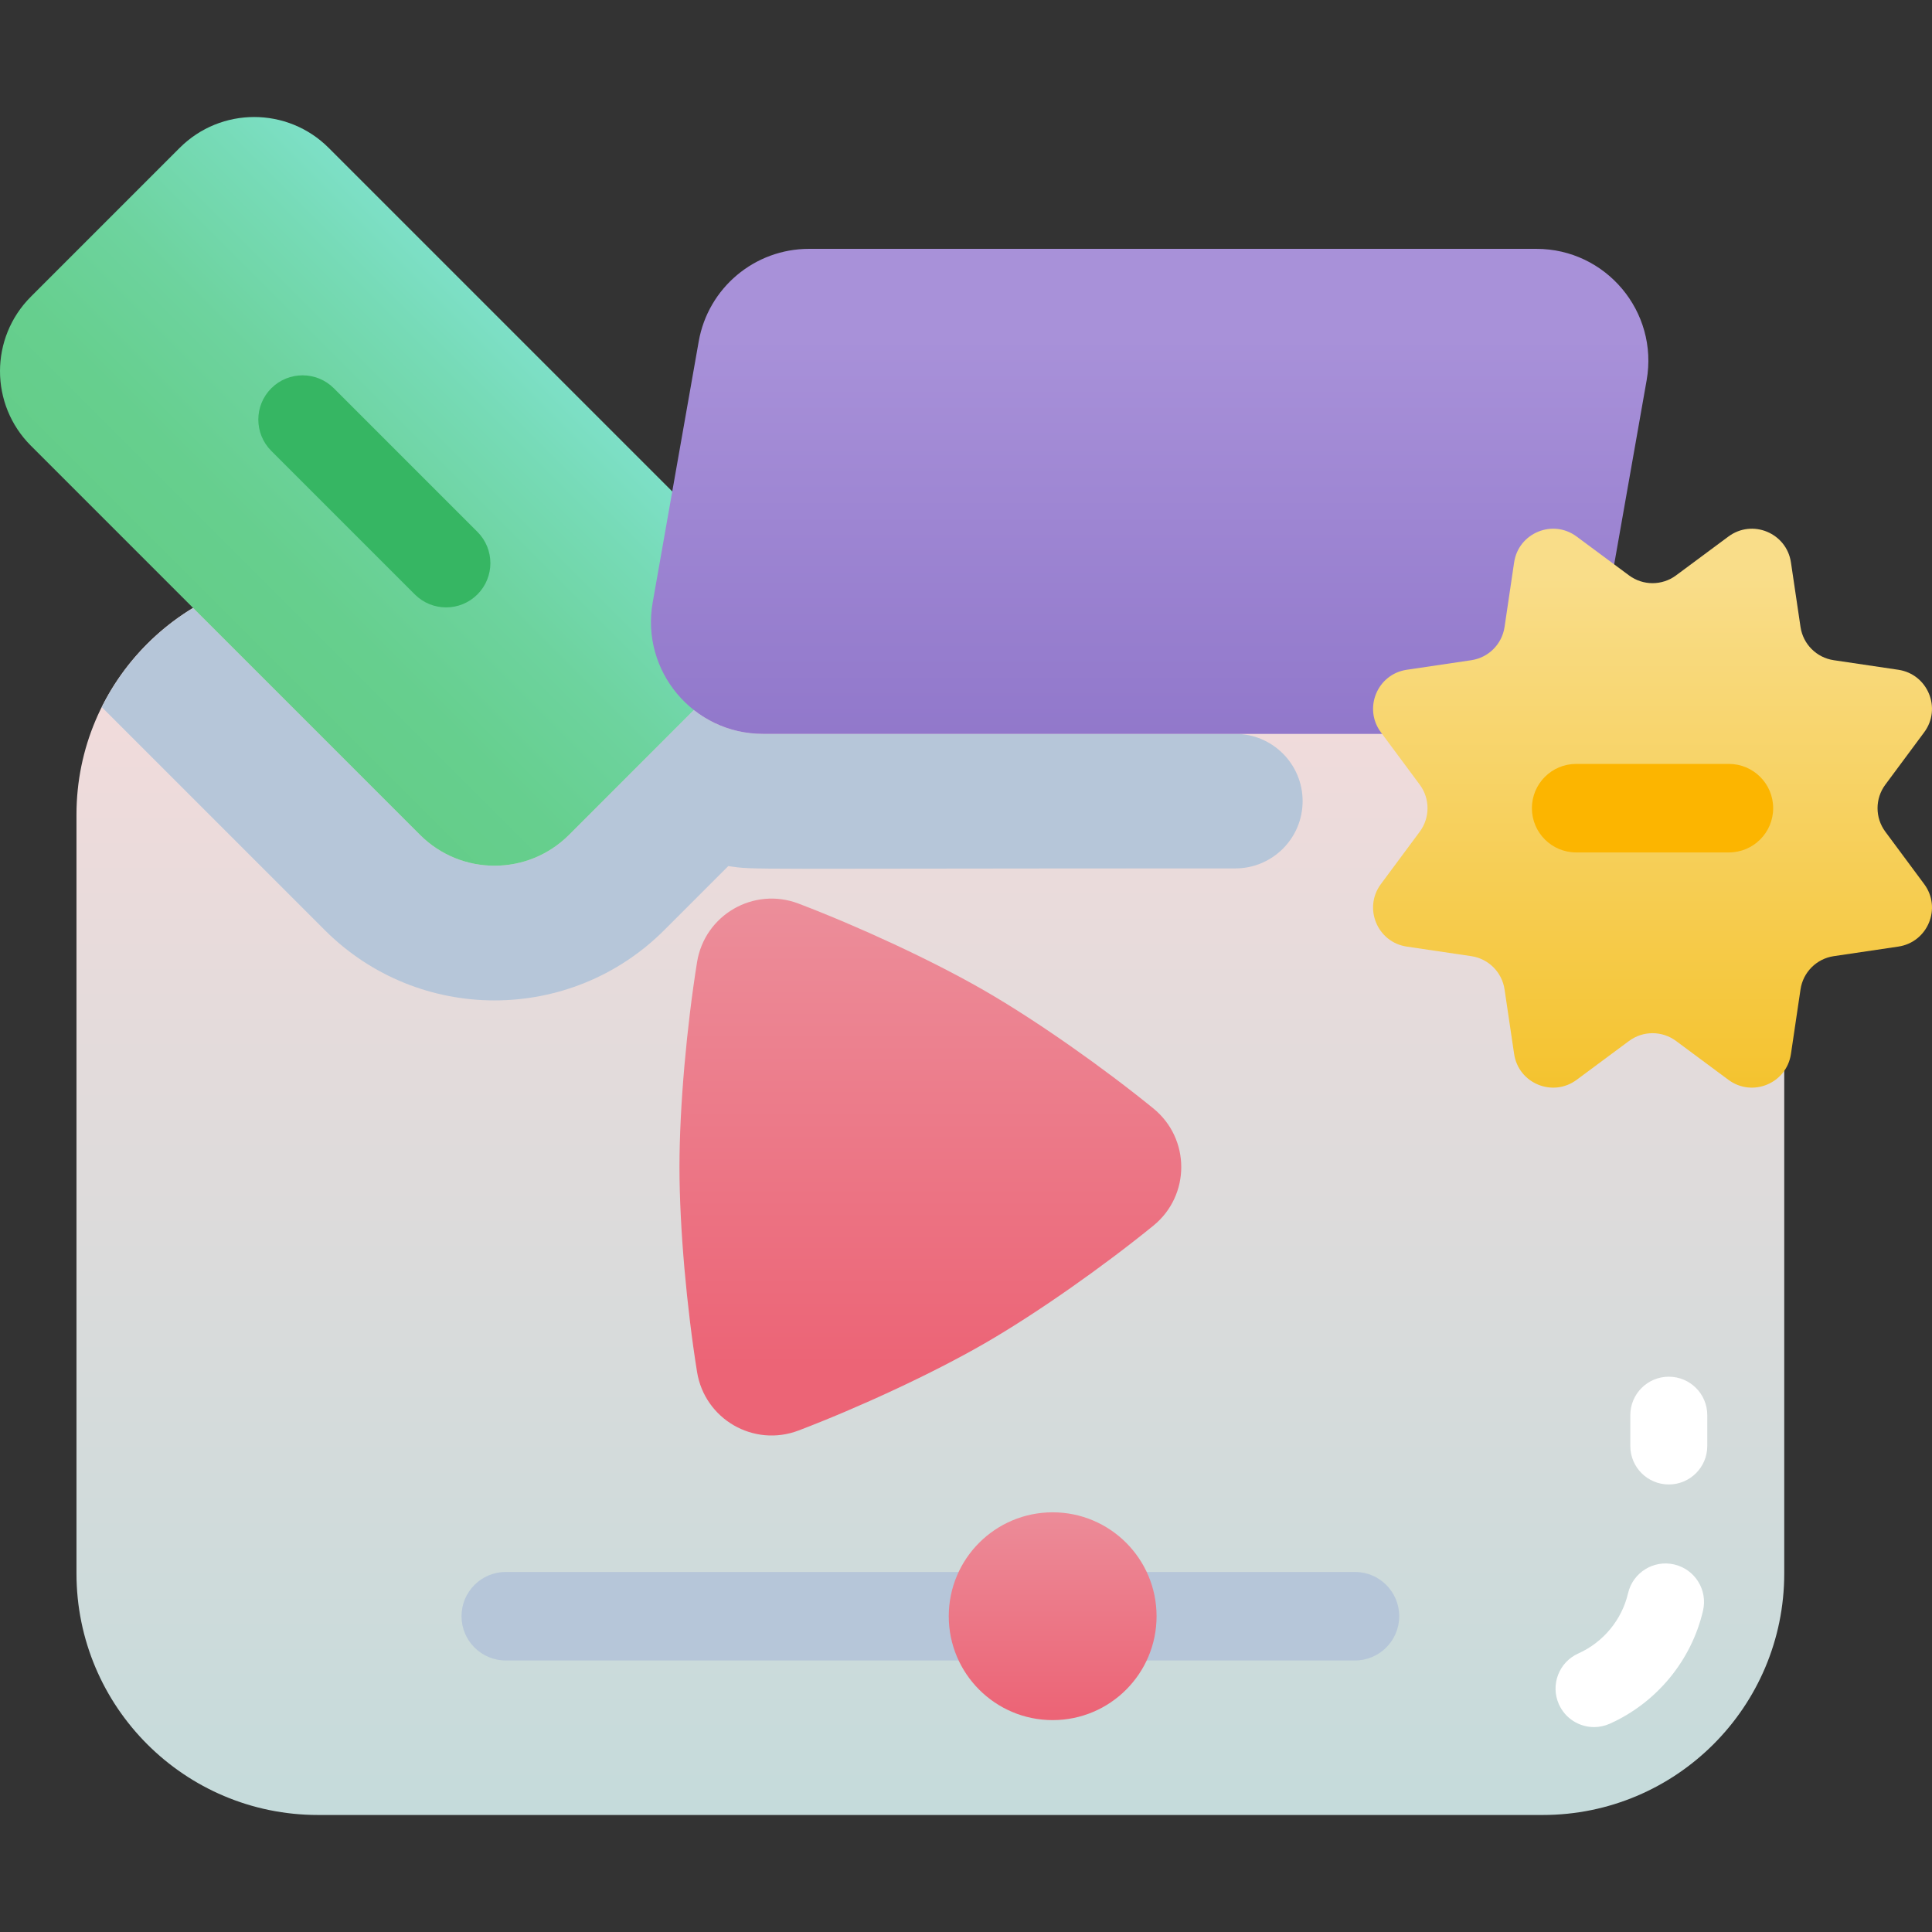 <svg id="Capa_1" enable-background="new 0 0 502 502" height="512" viewBox="0 0 502 502" width="512" xmlns="http://www.w3.org/2000/svg" xmlns:xlink="http://www.w3.org/1999/xlink"><rect x="0" y="0" width="502" height="502" fill="#333333" stroke="none"/><linearGradient id="SVGID_1_" gradientUnits="userSpaceOnUse" x1="241.741" x2="241.741" y1="510.272" y2="169.927"><stop offset="0" stop-color="#bfdbdb"/><stop offset="1" stop-color="#f3dbdb"/></linearGradient><linearGradient id="SVGID_2_" gradientTransform="matrix(.707 .707 -.707 .707 230.271 -50.106)" gradientUnits="userSpaceOnUse" x1="31.662" x2="31.662" y1="275.773" y2="160.345"><stop offset="0" stop-color="#64cd89"/><stop offset=".222" stop-color="#66cf8e"/><stop offset=".502" stop-color="#6dd39e"/><stop offset=".811" stop-color="#77dbb8"/><stop offset="1" stop-color="#7fe1cb"/></linearGradient><linearGradient id="SVGID_3_" gradientUnits="userSpaceOnUse" x1="298.722" x2="298.722" y1="219.282" y2="87.452"><stop offset="0" stop-color="#8b71c7"/><stop offset="1" stop-color="#a891d9"/></linearGradient><linearGradient id="lg1"><stop offset="0" stop-color="#ec6476"/><stop offset="1" stop-color="#ec909c"/></linearGradient><linearGradient id="SVGID_4_" gradientUnits="userSpaceOnUse" x1="241.741" x2="241.741" xlink:href="#lg1" y1="354.685" y2="227.354"/><linearGradient id="SVGID_5_" gradientUnits="userSpaceOnUse" x1="429.385" x2="429.385" y1="292.621" y2="150.254"><stop offset="0" stop-color="#f4c128"/><stop offset="1" stop-color="#f9dd89"/></linearGradient><linearGradient id="SVGID_6_" gradientUnits="userSpaceOnUse" x1="273.518" x2="273.518" xlink:href="#lg1" y1="445.541" y2="387.424"/><g><path d="m400.845 471.595h-318.208c-34.664 0-62.765-28.101-62.765-62.765v-197.156c0-34.664 28.101-62.766 62.765-62.766h318.207c34.664 0 62.765 28.101 62.765 62.766v197.156c.001 34.665-28.1 62.765-62.764 62.765z" fill="url(#SVGID_1_)"/><path d="m414.192 448.757c-3.822 0-7.471-2.203-9.134-5.917-2.256-5.041.002-10.956 5.043-13.213 6.492-2.906 11.322-8.755 12.922-15.646 1.248-5.38 6.623-8.729 12.002-7.48 5.38 1.249 8.728 6.622 7.48 12.002-3.006 12.95-12.066 23.933-24.234 29.379-1.326.594-2.713.875-4.079.875z" fill="#fff"/><path d="m338.464 208.166c0-9.653-7.826-17.479-17.479-17.479h-122.737c-6.838 0-13.047-2.336-17.959-6.201l-32.436 32.436c-10.692 10.692-28.027 10.692-38.719 0l-58.96-58.96c-10.147 6.151-18.417 15.09-23.735 25.762l57.945 57.945c24.361 24.361 63.857 24.361 88.218 0l16.627-16.627c7.383 1.057.949.59 131.745.602 9.654.002 17.49-7.824 17.49-17.478z" fill="#b6c6d9"/><path d="m109.133 216.922-101.114-101.114c-10.692-10.692-10.692-28.027 0-38.719l38.665-38.665c10.692-10.692 28.027-10.692 38.719 0l101.114 101.114c10.692 10.692 10.692 28.027 0 38.719l-38.665 38.665c-10.691 10.692-28.027 10.692-38.719 0z" fill="url(#SVGID_2_)"/><path d="m115.917 157.821c-2.943 0-5.886-1.123-8.132-3.368l-37.297-37.297c-4.491-4.491-4.491-11.772 0-16.264 4.491-4.491 11.772-4.491 16.264 0l37.297 37.297c4.491 4.491 4.491 11.772 0 16.264-2.246 2.246-5.189 3.368-8.132 3.368z" fill="#36b663"/><path d="m198.248 190.687c-18.092 0-31.798-16.334-28.656-34.151l11.961-67.832c2.452-13.907 14.535-24.045 28.656-24.045h188.988c18.091 0 31.797 16.334 28.656 34.151l-11.961 67.832c-2.452 13.907-14.535 24.045-28.656 24.045z" fill="url(#SVGID_3_)"/><path d="m207.511 371.688c-11.658 4.447-24.419-2.921-26.397-15.24-2.634-16.4-4.565-37.348-4.565-53.209s1.931-36.809 4.565-53.209c1.978-12.32 14.739-19.687 26.397-15.24 15.52 5.919 34.627 14.721 48.363 22.651s30.912 20.077 43.798 30.558c9.68 7.873 9.68 22.608 0 30.48-12.886 10.481-30.062 22.627-43.798 30.558-13.736 7.93-32.843 16.731-48.363 22.651z" fill="url(#SVGID_4_)"/><path d="m435.489 149.511 13.622-10.105c6.216-4.611 15.103-.93 16.238 6.726l2.487 16.778c.662 4.465 4.167 7.97 8.632 8.632l16.778 2.487c7.655 1.135 11.337 10.022 6.726 16.238l-10.105 13.622c-2.689 3.625-2.689 8.582 0 12.207l10.105 13.622c4.611 6.216.93 15.103-6.726 16.238l-16.778 2.487c-4.465.662-7.97 4.167-8.632 8.632l-2.487 16.778c-1.135 7.656-10.022 11.337-16.238 6.726l-13.622-10.105c-3.625-2.689-8.583-2.689-12.207 0l-13.622 10.105c-6.216 4.611-15.103.93-16.238-6.726l-2.487-16.778c-.662-4.465-4.167-7.97-8.632-8.632l-16.778-2.487c-7.655-1.135-11.337-10.022-6.726-16.238l10.105-13.622c2.689-3.625 2.689-8.583 0-12.207l-10.105-13.622c-4.611-6.216-.93-15.103 6.726-16.238l16.778-2.487c4.465-.662 7.97-4.167 8.632-8.632l2.487-16.778c1.135-7.656 10.022-11.337 16.238-6.726l13.622 10.105c3.624 2.689 8.582 2.689 12.207 0z" fill="url(#SVGID_5_)"/><path d="m449.231 221.492h-39.691c-6.352 0-11.5-5.149-11.5-11.5s5.148-11.5 11.5-11.5h39.691c6.352 0 11.5 5.149 11.5 11.5s-5.148 11.5-11.5 11.5z" fill="#fcb500"/><path d="m352.064 431.448h-220.646c-6.351 0-11.5-5.149-11.5-11.5s5.149-11.5 11.5-11.5h220.646c6.352 0 11.5 5.149 11.5 11.5s-5.148 11.5-11.5 11.5z" fill="#b6c6d9"/><circle cx="273.518" cy="419.948" fill="url(#SVGID_6_)" r="26.997"/><path d="m433.61 385.716c-5.522 0-10-4.477-10-10v-8.001c0-5.523 4.478-10 10-10s10 4.477 10 10v8.001c0 5.523-4.477 10-10 10z" fill="#fff"/></g></svg>